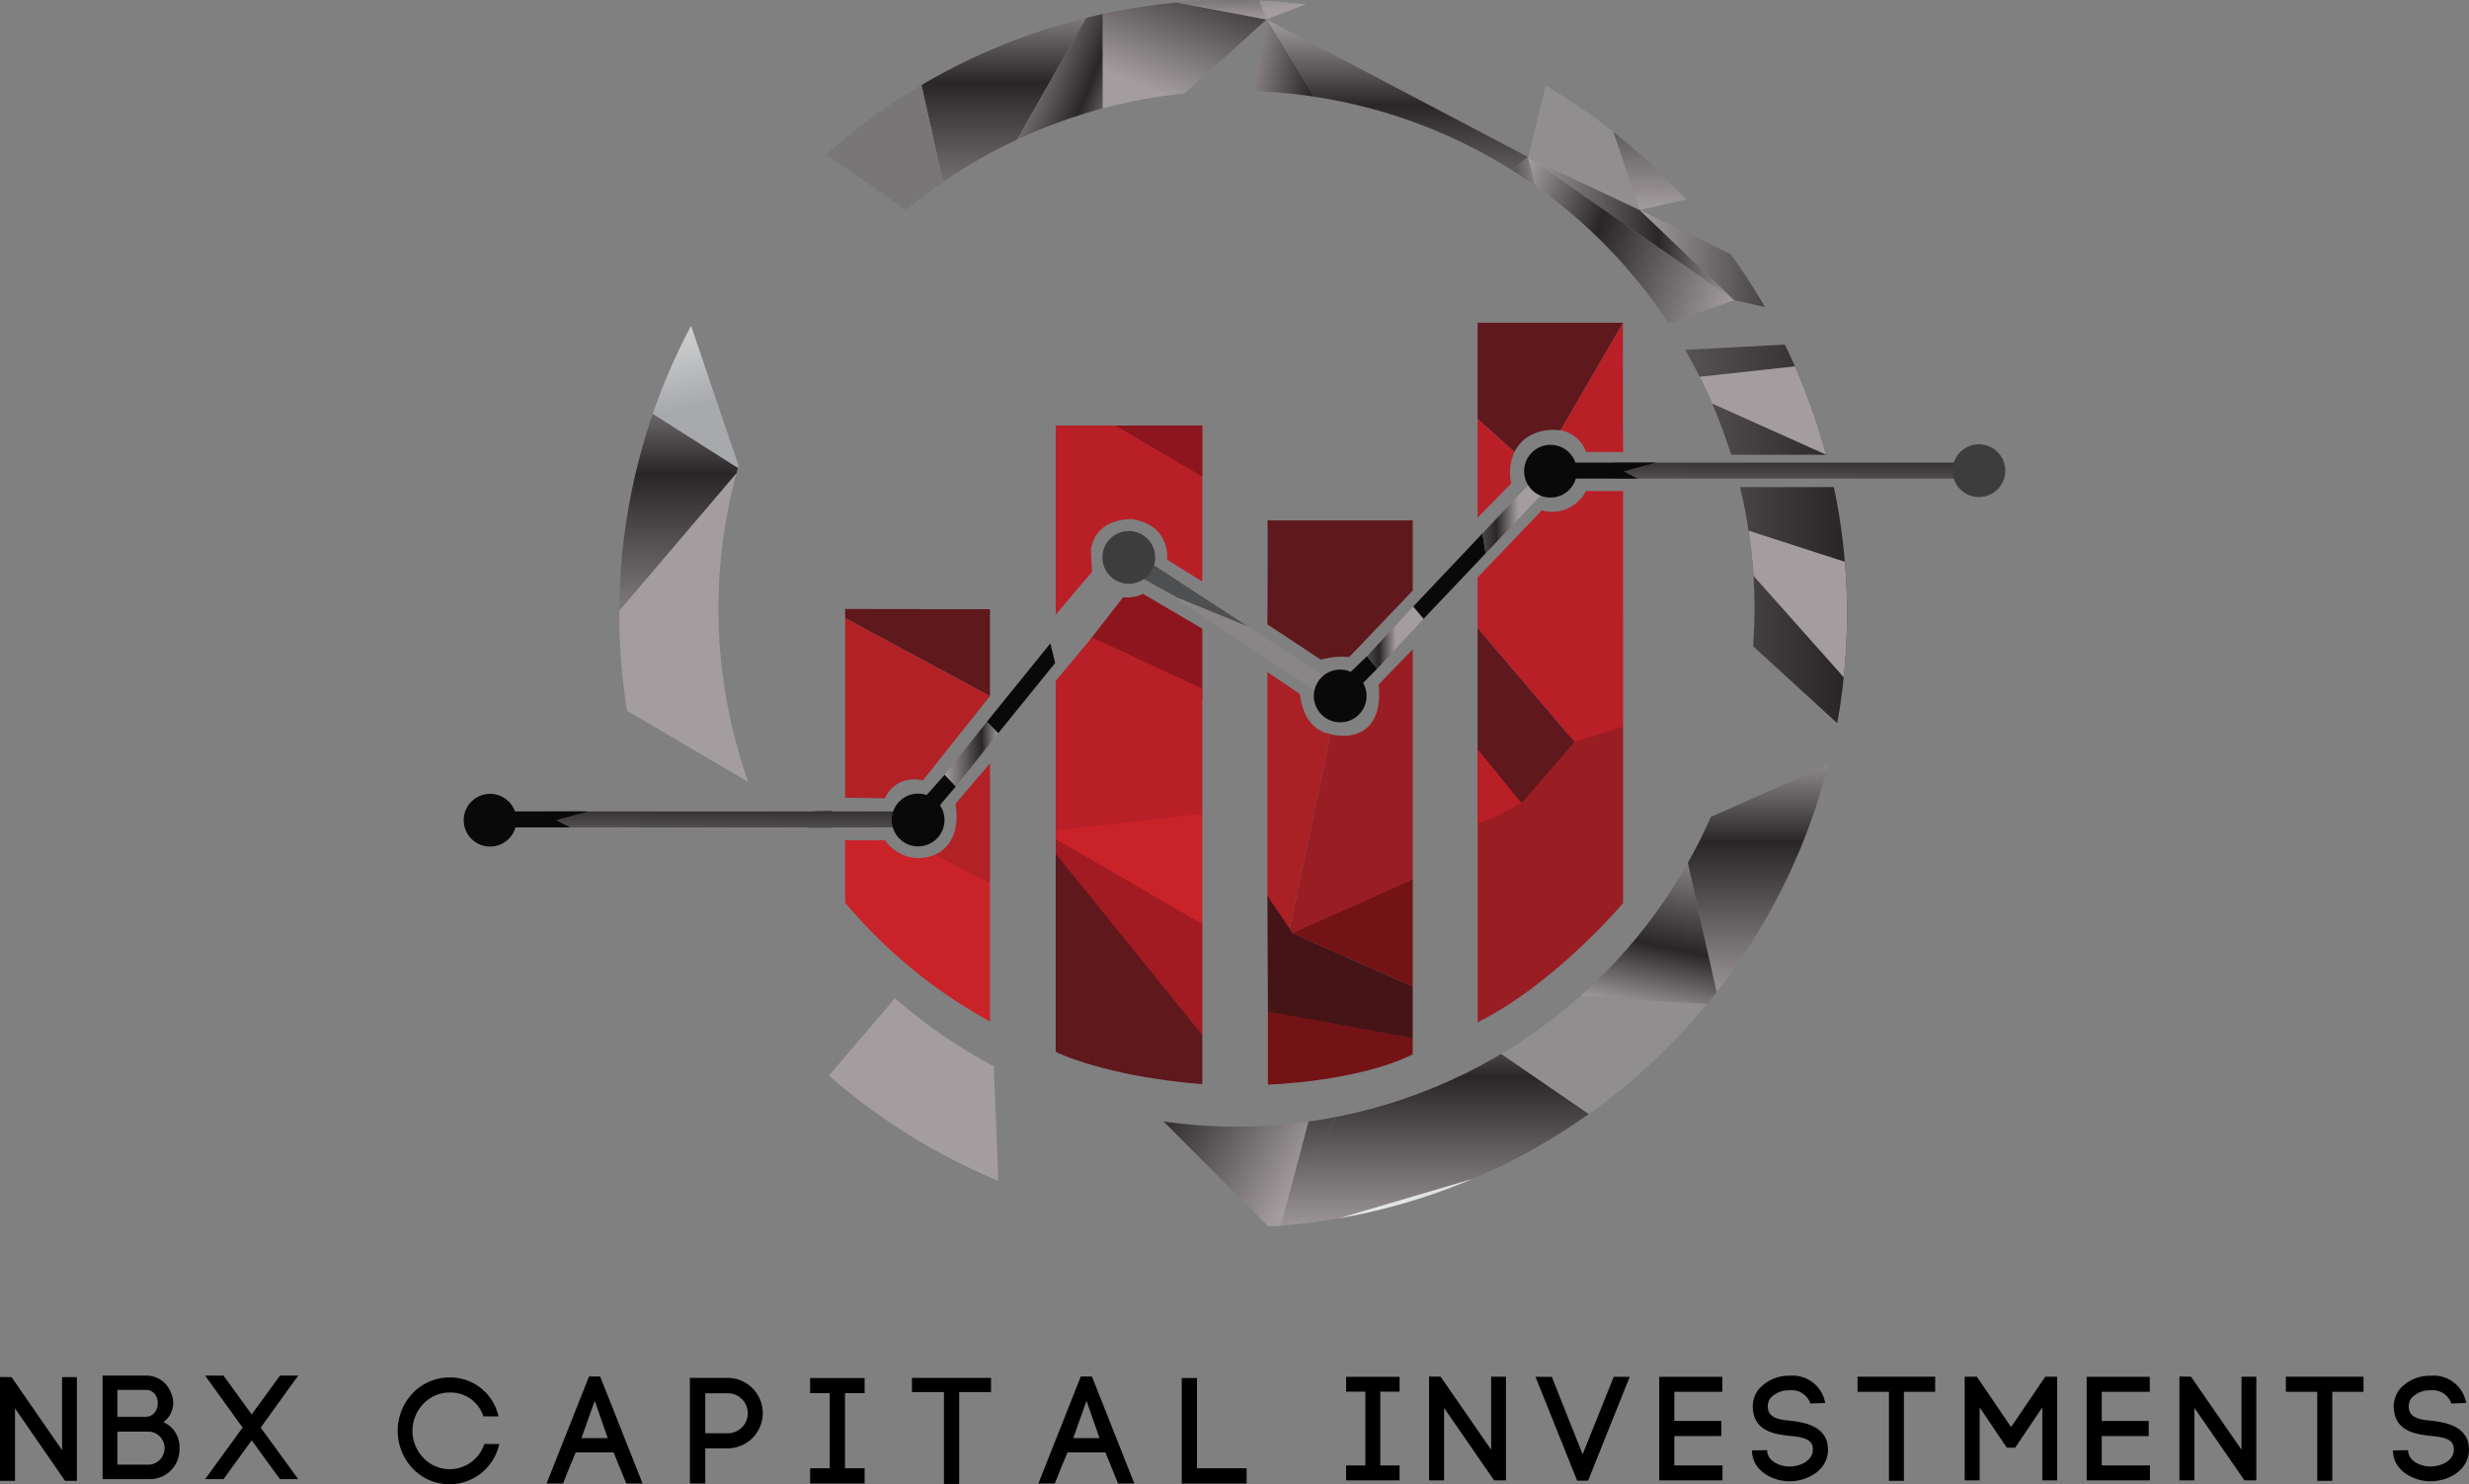 <svg xmlns="http://www.w3.org/2000/svg" xmlns:xlink="http://www.w3.org/1999/xlink" width="251.668" height="151.328" viewBox="0 0 251.668 151.328">
  <rect x="0" y="0" width="251.668" height="151.328" fill="#808080" stroke="none"/>
  <defs>
    <clipPath id="clip-path">
      <path id="Path_124" data-name="Path 124" d="M1274.553,250.408a62.576,62.576,0,1,0,62.576,62.576A62.576,62.576,0,0,0,1274.553,250.408Zm.341,114.869a52.805,52.805,0,1,1,52.8-52.805A52.8,52.8,0,0,1,1274.894,365.277Z" transform="translate(-1211.977 -250.408)" fill="none"/>
    </clipPath>
    <linearGradient id="linear-gradient" x1="0.5" y1="1" x2="0.5" gradientUnits="objectBoundingBox">
      <stop offset="0" stop-color="#fff"/>
      <stop offset="0.286" stop-color="#fafafa"/>
      <stop offset="0.595" stop-color="#edeeee"/>
      <stop offset="0.913" stop-color="#d8d9da"/>
      <stop offset="1" stop-color="#d1d3d4"/>
    </linearGradient>
    <linearGradient id="linear-gradient-2" x1="1.304" y1="0.619" x2="-0.304" y2="0.381" gradientUnits="objectBoundingBox">
      <stop offset="0" stop-color="#fff"/>
      <stop offset="1" stop-color="#e6e7e8"/>
    </linearGradient>
    <linearGradient id="linear-gradient-3" x1="0.603" y1="0.73" x2="-0.305" y2="0.284" xlink:href="#linear-gradient-2"/>
    <linearGradient id="linear-gradient-4" x1="0.034" y1="0.633" x2="0.883" y2="0.495" gradientUnits="objectBoundingBox">
      <stop offset="0" stop-color="#a39d9f"/>
      <stop offset="0.633" stop-color="#2a2627"/>
      <stop offset="1" stop-color="#a39d9f"/>
    </linearGradient>
    <linearGradient id="linear-gradient-5" x1="0.5" y1="1" x2="0.5" gradientUnits="objectBoundingBox">
      <stop offset="0" stop-color="#d1d3d4"/>
      <stop offset="0.44" stop-color="#cdcfd0"/>
      <stop offset="0.855" stop-color="#c1c3c5"/>
      <stop offset="1" stop-color="#bcbec0"/>
    </linearGradient>
    <linearGradient id="linear-gradient-6" x1="0.5" y1="1" x2="0.5" y2="0" xlink:href="#linear-gradient-4"/>
    <linearGradient id="linear-gradient-7" x1="1.07" y1="0.739" x2="0.036" y2="0.476" xlink:href="#linear-gradient-4"/>
    <linearGradient id="linear-gradient-8" x1="0.993" y1="1.02" x2="0.195" y2="-0.283" xlink:href="#linear-gradient-2"/>
    <linearGradient id="linear-gradient-11" x1="0" y1="0.5" x2="1" y2="0.5" xlink:href="#linear-gradient-4"/>
    <linearGradient id="linear-gradient-12" x1="0.972" y1="0.805" x2="-0.136" y2="0.409" xlink:href="#linear-gradient-4"/>
    <linearGradient id="linear-gradient-17" x1="1.057" y1="0.755" x2="0.031" y2="0.476" xlink:href="#linear-gradient-4"/>
    <linearGradient id="linear-gradient-18" x1="0.981" y1="1.063" x2="0.194" y2="-0.317" xlink:href="#linear-gradient-2"/>
    <linearGradient id="linear-gradient-19" x1="-0.036" y1="0.558" x2="0.813" y2="0.466" gradientUnits="objectBoundingBox">
      <stop offset="0" stop-color="#d1d3d4"/>
      <stop offset="0.232" stop-color="#cdcfd0"/>
      <stop offset="0.45" stop-color="#c1c3c5"/>
      <stop offset="0.663" stop-color="#aeb0b2"/>
      <stop offset="0.872" stop-color="#949698"/>
      <stop offset="1" stop-color="#808285"/>
    </linearGradient>
    <linearGradient id="linear-gradient-21" x1="0.5" y1="1" x2="0.5" y2="0" xlink:href="#linear-gradient-2"/>
    <linearGradient id="linear-gradient-22" x1="0.5" y1="1" x2="0.5" gradientUnits="objectBoundingBox">
      <stop offset="0" stop-color="#fff"/>
      <stop offset="1" stop-color="#d1d3d4"/>
    </linearGradient>
    <linearGradient id="linear-gradient-29" x1="0.7" y1="-0.012" x2="0.488" y2="1.03" xlink:href="#linear-gradient-4"/>
    <linearGradient id="linear-gradient-30" x1="-10.675" y1="-20.48" x2="-10.675" y2="-21.871" xlink:href="#linear-gradient-4"/>
    <linearGradient id="linear-gradient-31" x1="-21.807" y1="-24.769" x2="-21.807" y2="-25.393" xlink:href="#linear-gradient-4"/>
    <linearGradient id="linear-gradient-32" x1="-17.748" y1="-39.141" x2="-17.748" y2="-40.104" gradientUnits="objectBoundingBox">
      <stop offset="0" stop-color="#e6e7e8"/>
      <stop offset="0.261" stop-color="#e2e3e4"/>
      <stop offset="0.507" stop-color="#d6d8d9"/>
      <stop offset="0.747" stop-color="#c3c5c7"/>
      <stop offset="0.983" stop-color="#a9abae"/>
      <stop offset="1" stop-color="#a7a9ac"/>
    </linearGradient>
    <linearGradient id="linear-gradient-33" x1="-11.934" y1="-37.749" x2="-11.934" y2="-39.387" xlink:href="#linear-gradient-4"/>
    <linearGradient id="linear-gradient-34" x1="-10.478" y1="-38.917" x2="-10.644" y2="-37.23" gradientUnits="objectBoundingBox">
      <stop offset="0" stop-color="#fff"/>
      <stop offset="0.405" stop-color="#fbfbfb"/>
      <stop offset="0.787" stop-color="#eff0f1"/>
      <stop offset="1" stop-color="#e6e7e8"/>
    </linearGradient>
    <linearGradient id="linear-gradient-38" x1="0.5" y1="1" x2="0.5" gradientUnits="objectBoundingBox">
      <stop offset="0" stop-color="#fff"/>
      <stop offset="0.02" stop-color="#fefefe"/>
      <stop offset="0.589" stop-color="#eceded"/>
      <stop offset="1" stop-color="#e6e7e8"/>
    </linearGradient>
    <linearGradient id="linear-gradient-39" x1="0.329" y1="-0.271" x2="0.5" y2="0.744" xlink:href="#linear-gradient-32"/>
    <linearGradient id="linear-gradient-40" x1="0.5" y1="1" x2="0.5" y2="0" xlink:href="#linear-gradient-19"/>
    <linearGradient id="linear-gradient-48" x1="-0.016" y1="0.076" x2="1.143" y2="0.646" xlink:href="#linear-gradient-4"/>
    <linearGradient id="linear-gradient-52" x1="-0.086" y1="0.22" x2="0.974" y2="0.756" xlink:href="#linear-gradient-4"/>
    <linearGradient id="linear-gradient-53" x1="0.316" y1="0.367" x2="0.944" y2="0.82" xlink:href="#linear-gradient-4"/>
    <linearGradient id="linear-gradient-54" x1="1.069" y1="-1.461" x2="0.32" y2="0.576" xlink:href="#linear-gradient-4"/>
    <linearGradient id="linear-gradient-59" x1="0.5" y1="1" x2="0.5" y2="0" xlink:href="#linear-gradient-34"/>
    <linearGradient id="linear-gradient-60" x1="0.464" y1="0.248" x2="1.134" y2="0.796" xlink:href="#linear-gradient-4"/>
    <linearGradient id="linear-gradient-61" x1="0.504" y1="0.131" x2="0.43" y2="0.964" xlink:href="#linear-gradient-4"/>
    <linearGradient id="linear-gradient-62" x1="0.576" y1="-0.051" x2="0.255" y2="0.973" xlink:href="#linear-gradient-4"/>
    <linearGradient id="linear-gradient-63" x1="0.5" y1="0" x2="0.5" y2="1" xlink:href="#linear-gradient-32"/>
    <linearGradient id="linear-gradient-67" x1="0.282" y1="-0.642" x2="0.644" y2="0.811" xlink:href="#linear-gradient-4"/>
    <linearGradient id="linear-gradient-68" x1="0.5" y1="0" x2="0.5" y2="1" xlink:href="#linear-gradient-4"/>
    <linearGradient id="linear-gradient-72" x1="0.149" y1="-0.152" x2="0.511" y2="0.5" xlink:href="#linear-gradient-4"/>
    <linearGradient id="linear-gradient-74" x1="0.563" y1="0.126" x2="0.437" y2="0.874" xlink:href="#linear-gradient-22"/>
    <linearGradient id="linear-gradient-76" x1="0.5" y1="1" x2="0.5" gradientUnits="objectBoundingBox">
      <stop offset="0" stop-color="#d1d3d4"/>
      <stop offset="0.317" stop-color="#cdcfd0"/>
      <stop offset="0.615" stop-color="#c1c3c5"/>
      <stop offset="0.905" stop-color="#aeb0b3"/>
      <stop offset="1" stop-color="#a7a9ac"/>
    </linearGradient>
    <linearGradient id="linear-gradient-90" x1="-0.99" y1="9.378" x2="-0.301" y2="9.921" xlink:href="#linear-gradient-4"/>
    <linearGradient id="linear-gradient-91" x1="-1.508" y1="9.519" x2="-0.819" y2="10.063" xlink:href="#linear-gradient-4"/>
    <linearGradient id="linear-gradient-92" x1="-5.018" y1="-23.11" x2="-4.195" y2="-22.139" xlink:href="#linear-gradient-4"/>
    <linearGradient id="linear-gradient-93" x1="-0.192" y1="10.013" x2="0.407" y2="11.514" xlink:href="#linear-gradient-4"/>
    <linearGradient id="linear-gradient-94" x1="-0.063" y1="4.028" x2="0.984" y2="-2.53" gradientUnits="objectBoundingBox">
      <stop offset="0" stop-color="#a39d9f"/>
      <stop offset="0.687" stop-color="#2a2627"/>
      <stop offset="0.8" stop-color="#565152"/>
      <stop offset="1" stop-color="#a39d9f"/>
    </linearGradient>
    <linearGradient id="linear-gradient-96" x1="0" y1="0.5" x2="1" y2="0.5" xlink:href="#linear-gradient-94"/>
    <linearGradient id="linear-gradient-98" x1="-0.438" y1="-11.116" x2="0.508" y2="-11.116" xlink:href="#linear-gradient-94"/>
    <linearGradient id="linear-gradient-99" x1="-0.463" y1="-7.494" x2="0.477" y2="-7.494" xlink:href="#linear-gradient-94"/>
  </defs>
  <g id="Group_16" data-name="Group 16" transform="translate(-786.431 -250.408)">
    <g id="Group_11" data-name="Group 11" transform="translate(833.697 250.408)">
      <path id="Path_6" data-name="Path 6" d="M1511.888,542.915h14.941v15.907l-3.589-2.244s.435-3.541-3.636-4.128c-.776,0-3.674.17-4.128,3.106.019.89.113,2.272.113,2.272l-3.7,4.355Z" transform="translate(-1451.542 -499.525)" fill="#b91f27"/>
      <path id="Path_7" data-name="Path 7" d="M1553.058,542.915h8.834v5.208Z" transform="translate(-1486.605 -499.525)" fill="#8d151e"/>
      <path id="Path_8" data-name="Path 8" d="M1546.563,662.125v7.328l-11.5-6.136,3.437-4.4a3.679,3.679,0,0,0,2.017-.341Z" transform="translate(-1471.276 -598.028)" fill="#8d151e"/>
      <path id="Path_9" data-name="Path 9" d="M1511.888,692.942l3.7-4.431,11.239,5.227v12.991l-14.941,1.591Z" transform="translate(-1451.542 -623.524)" fill="#b91f27"/>
      <path id="Path_10" data-name="Path 10" d="M1526.829,809.66v11.618l-14.941-9v-.909Z" transform="translate(-1451.542 -726.702)" fill="#c92229"/>
      <path id="Path_11" data-name="Path 11" d="M1526.829,835.789V847.2l-14.941-18.421v-1.646Z" transform="translate(-1451.542 -741.583)" fill="#a21b22"/>
      <path id="Path_12" data-name="Path 12" d="M1511.888,837.212v20.2s4.858,2.471,14.941,3.3v-5.014Z" transform="translate(-1451.542 -750.167)" fill="#5f181c"/>
      <path id="Path_13" data-name="Path 13" d="M1657.356,608.085h14.809v7.158l-6.477,6.779a7.747,7.747,0,0,0-2.879.265l-5.454-3.6S1657.413,608.142,1657.356,608.085Z" transform="translate(-1575.431 -555.028)" fill="#5f181c"/>
      <path id="Path_14" data-name="Path 14" d="M1663.77,718.741l-4.155,19.8-2.272-3.023V712.4l3.3,2.215C1661.017,717.526,1662.457,718.449,1663.77,718.741Z" transform="translate(-1575.42 -643.87)" fill="#a92125"/>
      <path id="Path_15" data-name="Path 15" d="M1685.2,696.7v23.67l-12.2,5.3-.341-.5,4.155-19.8a7.247,7.247,0,0,0,1.621.137c4.119-.313,3.277-5.208,3.277-5.208Z" transform="translate(-1588.466 -630.497)" fill="#991e23"/>
      <line id="Line_7" data-name="Line 7" x1="0.003" y2="0.013" transform="translate(88.351 74.855)" fill="none" stroke="#5f181c" stroke-miterlimit="10" stroke-width="1"/>
      <line id="Line_8" data-name="Line 8" x1="0.004" y2="0.024" transform="translate(84.192 94.673)" fill="none" stroke="#5f181c" stroke-miterlimit="10" stroke-width="1"/>
      <path id="Path_16" data-name="Path 16" d="M1657.356,866.34l.052,11.888,14.757,2.628v-5.312l-12.2-5.4Z" transform="translate(-1575.432 -774.975)" fill="#451417"/>
      <path id="Path_17" data-name="Path 17" d="M1686.73,854.979v10.893l-12.272-5.425Z" transform="translate(-1589.997 -765.298)" fill="#731315"/>
      <path id="Path_18" data-name="Path 18" d="M1657.7,945.626v7.46s9.1-.284,14.758-3.087v-1.666Z" transform="translate(-1575.726 -842.499)" fill="#731315"/>
      <path id="Path_19" data-name="Path 19" d="M1801.8,472.255h14.828l-6.363,10.964s-3.323-.568-4.715,2.216l-3.75-3.38Z" transform="translate(-1698.451 -439.347)" fill="#5f181c"/>
      <path id="Path_20" data-name="Path 20" d="M1865.23,472.255l-6.363,10.964a3.425,3.425,0,0,1,2.594,2.206h3.769S1865.173,472.255,1865.23,472.255Z" transform="translate(-1747.051 -439.347)" fill="#b91f27"/>
      <path id="Path_21" data-name="Path 21" d="M1805.552,541.7a5.066,5.066,0,0,0-.327,3.2l-3.423,3.48V538.319Z" transform="translate(-1698.451 -495.611)" fill="#b91f27"/>
      <path id="Path_22" data-name="Path 22" d="M1816.63,749.723v18.009s-6.874,8.181-14.828,12.157V751.967Z" transform="translate(-1698.451 -675.656)" fill="#991e23"/>
      <path id="Path_23" data-name="Path 23" d="M1816.63,587.915h-3.778a3.9,3.9,0,0,1-4.516,1.974l-6.533,6.832v5.17l9.885,11.618,4.943-1.591Z" transform="translate(-1698.451 -537.85)" fill="#b91f27"/>
      <path id="Path_24" data-name="Path 24" d="M1811.688,693.745l-5.425,6.221-4.46-5.312V682.128Z" transform="translate(-1698.452 -618.088)" fill="#5f181c"/>
      <g id="Group_9" data-name="Group 9" transform="translate(15.858)">
        <g id="Group_8" data-name="Group 8" clip-path="url(#clip-path)">
          <g id="Group_7" data-name="Group 7" transform="translate(-11.003 -36.95)">
            <path id="Path_25" data-name="Path 25" d="M1178.012,197.629l4.234,9.812,11.968-9.812Z" transform="translate(-1172.048 -168.508)" fill="url(#linear-gradient)"/>
            <path id="Path_26" data-name="Path 26" d="M1182.246,207.44l-4.234-2.249v-7.563Z" transform="translate(-1172.048 -168.508)" fill="url(#linear-gradient-2)"/>
            <path id="Path_27" data-name="Path 27" d="M1182.246,250.861l-4.234,4v-6.249Z" transform="translate(-1172.048 -211.929)" fill="url(#linear-gradient-3)"/>
            <path id="Path_28" data-name="Path 28" d="M1206.552,207.44l17,10.427-5.031-20.238Z" transform="translate(-1196.355 -168.508)" fill="url(#linear-gradient-4)"/>
            <path id="Path_29" data-name="Path 29" d="M1182.246,263.773l-4.234,4,21.233,6.427Z" transform="translate(-1172.048 -224.841)" fill="url(#linear-gradient-5)"/>
            <path id="Path_30" data-name="Path 30" d="M1656.733,263.773l14.684,23.839,11.968-9.812Z" transform="translate(-1579.757 -224.841)" fill="url(#linear-gradient-6)"/>
            <path id="Path_31" data-name="Path 31" d="M1642.062,287.612l-19.8,3.025,5.113-26.864Z" transform="translate(-1550.402 -224.841)" fill="url(#linear-gradient-7)"/>
            <path id="Path_32" data-name="Path 32" d="M1642.062,424.48l1.436,9.452-21.233-6.427Z" transform="translate(-1550.402 -361.709)" fill="url(#linear-gradient-8)"/>
            <path id="Path_33" data-name="Path 33" d="M1755.725,368.148l17,10.427-5.031-20.238Z" transform="translate(-1664.064 -305.377)" fill="url(#linear-gradient-4)"/>
            <path id="Path_34" data-name="Path 34" d="M1755.725,424.48l1.436,9.452,15.563.975Z" transform="translate(-1664.064 -361.709)" fill="url(#linear-gradient-5)"/>
            <path id="Path_35" data-name="Path 35" d="M1836.408,358.336l21.018,14.593-9.63-9.19Z" transform="translate(-1732.779 -305.377)" fill="url(#linear-gradient-11)"/>
            <path id="Path_36" data-name="Path 36" d="M1857.426,372.929l-15.987,5.645-5.031-20.238Z" transform="translate(-1732.779 -305.377)" fill="url(#linear-gradient-12)"/>
            <path id="Path_37" data-name="Path 37" d="M1886.309,456.714l10.421,4.252-26.408,1.394Z" transform="translate(-1761.662 -389.162)" fill="url(#linear-gradient-11)"/>
            <path id="Path_38" data-name="Path 38" d="M1922.809,403.952l17.364,3.891-26.993-13.081Z" transform="translate(-1798.163 -336.4)" fill="url(#linear-gradient-11)"/>
            <path id="Path_39" data-name="Path 39" d="M1978.1,456.714l10.421,4.252,6.943-.361Z" transform="translate(-1853.451 -389.162)" fill="url(#linear-gradient-6)"/>
            <path id="Path_40" data-name="Path 40" d="M1629.356,701.714l16.275,24.005V705.477Z" transform="translate(-1556.44 -597.819)" fill="url(#linear-gradient)"/>
            <path id="Path_41" data-name="Path 41" d="M1616.276,725.719l-21.388,3.109L1600,701.714Z" transform="translate(-1527.085 -597.819)" fill="url(#linear-gradient-17)"/>
            <path id="Path_42" data-name="Path 42" d="M1616.276,863.543l1.436,9.452-22.824-6.342Z" transform="translate(-1527.085 -735.643)" fill="url(#linear-gradient-18)"/>
            <path id="Path_43" data-name="Path 43" d="M1739.074,747.324l17,10.427-17-30.669Z" transform="translate(-1649.883 -619.423)" fill="url(#linear-gradient-19)"/>
            <path id="Path_44" data-name="Path 44" d="M1739.074,863.543l1.436,9.452,15.563.975Z" transform="translate(-1649.883 -735.643)" fill="url(#linear-gradient-6)"/>
            <path id="Path_45" data-name="Path 45" d="M1292.267,217.867l14.273-5.213-19.3-15.025" transform="translate(-1265.07 -168.508)" fill="url(#linear-gradient-21)"/>
            <path id="Path_46" data-name="Path 46" d="M1417.373,298.919" transform="translate(-1375.903 -254.773)" fill="#fff"/>
            <path id="Path_47" data-name="Path 47" d="M1309.38,197.629l-2.84,15.025-19.3-15.025Z" transform="translate(-1265.07 -168.508)" fill="url(#linear-gradient-22)"/>
            <path id="Path_48" data-name="Path 48" d="M1420.213,197.629l15.978,6.675-18.818,8.35Z" transform="translate(-1375.902 -168.508)" fill="url(#linear-gradient-6)"/>
            <path id="Path_49" data-name="Path 49" d="M1417.373,250.978l3.977,17.783,14.842-26.132Z" transform="translate(-1375.902 -206.833)" fill="url(#linear-gradient-6)"/>
            <path id="Path_50" data-name="Path 50" d="M1335.423,298.919,1339.4,316.7l-18.25-12.569Z" transform="translate(-1293.953 -254.773)" fill="#787677"/>
            <g id="Group_4" data-name="Group 4" transform="translate(89.191 84.792)">
              <path id="Path_51" data-name="Path 51" d="M1756.073,757.751l12.976-16.713-29.975-13.956Z" transform="translate(-1739.074 -704.216)" fill="url(#linear-gradient-6)"/>
              <path id="Path_52" data-name="Path 52" d="M1941.147,821.163" transform="translate(-1911.172 -784.341)" fill="#fff"/>
              <path id="Path_53" data-name="Path 53" d="M1761.229,572.933l7.819,36.822L1739.074,595.8Z" transform="translate(-1739.074 -572.933)" fill="url(#linear-gradient-6)"/>
              <path id="Path_54" data-name="Path 54" d="M1888.434,572.933l26.638,28.472-18.818,8.35Z" transform="translate(-1866.279 -572.933)" fill="url(#linear-gradient-6)"/>
              <path id="Path_55" data-name="Path 55" d="M1941.148,773.223l3.977,17.783,14.842-26.132Z" transform="translate(-1911.173 -736.401)" fill="url(#linear-gradient-6)"/>
              <path id="Path_56" data-name="Path 56" d="M1866.647,821.163l3.977,17.783-16.953-1.069Z" transform="translate(-1836.672 -784.341)" fill="url(#linear-gradient-29)"/>
            </g>
            <g id="Group_5" data-name="Group 5" transform="translate(23.291 61.928)">
              <path id="Path_57" data-name="Path 57" d="M1294.82,441.661l25.825-3.172-3.669-19.695Z" transform="translate(-1294.82 -418.795)" fill="url(#linear-gradient-30)"/>
              <path id="Path_58" data-name="Path 58" d="M1468.916,551.564" transform="translate(-1443.091 -531.869)" fill="#fff"/>
              <path id="Path_59" data-name="Path 59" d="M1457.754,430.824l-9.9,7.665-3.669-19.695Z" transform="translate(-1422.027 -418.795)" fill="url(#linear-gradient-31)"/>
              <path id="Path_60" data-name="Path 60" d="M1478.819,499.889l6.166,12.77-16.069-5.1Z" transform="translate(-1443.092 -487.86)" fill="url(#linear-gradient-32)"/>
              <path id="Path_61" data-name="Path 61" d="M1427.449,551.564l-7.223,13.058,23.291-7.954Z" transform="translate(-1401.624 -531.869)" fill="url(#linear-gradient-33)"/>
              <path id="Path_62" data-name="Path 62" d="M1320.645,551.564l-7.223,13.058-18.6-9.887Z" transform="translate(-1294.82 -531.869)" fill="url(#linear-gradient-34)"/>
            </g>
            <path id="Path_63" data-name="Path 63" d="M1256.368,334.064l-11.283,13.72,29.533-1.151Z" transform="translate(-1229.171 -284.705)" fill="url(#linear-gradient-6)"/>
            <path id="Path_64" data-name="Path 64" d="M1199.245,297.167l-11.283,13.72-9.949-20.146Z" transform="translate(-1172.048 -247.808)" fill="url(#linear-gradient-6)"/>
            <path id="Path_65" data-name="Path 65" d="M1245.085,419.948l7.378,21.715,22.156-22.866Z" transform="translate(-1229.171 -356.87)" fill="url(#linear-gradient-6)"/>
            <path id="Path_66" data-name="Path 66" d="M1178.012,290.74V321.6l9.949-10.714Z" transform="translate(-1172.048 -247.808)" fill="url(#linear-gradient-38)"/>
            <path id="Path_67" data-name="Path 67" d="M1195.339,448.269l-17.327-11,9.949-10.715Z" transform="translate(-1172.048 -363.475)" fill="url(#linear-gradient-39)"/>
            <path id="Path_68" data-name="Path 68" d="M1874.728,155.88l-11.283,13.72,29.533-1.151Z" transform="translate(-1755.805 -132.953)" fill="url(#linear-gradient-40)"/>
            <path id="Path_69" data-name="Path 69" d="M1698.68,155.88,1687.4,169.6l-30.663,2.285Z" transform="translate(-1579.757 -132.953)" fill="url(#linear-gradient-11)"/>
            <path id="Path_70" data-name="Path 70" d="M1863.445,241.765l7.378,21.715,22.156-22.866Z" transform="translate(-1755.805 -205.117)" fill="url(#linear-gradient-6)"/>
            <path id="Path_71" data-name="Path 71" d="M1656.733,250.655l26.652,14.078,4.011-16.363Z" transform="translate(-1579.757 -211.723)" fill="url(#linear-gradient-6)"/>
            <path id="Path_72" data-name="Path 72" d="M1847.8,270.086l-11.388-5.352,4.011-16.363Z" transform="translate(-1732.779 -211.723)" fill="#908e8f"/>
            <path id="Path_73" data-name="Path 73" d="M1700.622,488.2l-11.283,13.72,29.533-1.151Z" transform="translate(-1607.526 -415.977)" fill="url(#linear-gradient-6)"/>
            <path id="Path_74" data-name="Path 74" d="M1643.5,451.3l-11.283,13.72-9.949-20.146Z" transform="translate(-1550.402 -379.079)" fill="url(#linear-gradient-6)"/>
            <path id="Path_75" data-name="Path 75" d="M1689.339,574.084l7.378,21.715,22.156-22.866Z" transform="translate(-1607.526 -488.141)" fill="url(#linear-gradient-6)"/>
            <path id="Path_76" data-name="Path 76" d="M1583.921,444.875l-6.678,20.931,16.628-.785Z" transform="translate(-1512.057 -379.079)" fill="url(#linear-gradient-38)"/>
            <path id="Path_77" data-name="Path 77" d="M1601.248,602.4l-24.005-20.931,16.628-.785Z" transform="translate(-1512.057 -494.747)" fill="url(#linear-gradient-48)"/>
            <path id="Path_78" data-name="Path 78" d="M1594.888,884.5l14.916,14.667,7.907-8.325Z" transform="translate(-1527.085 -753.495)" fill="url(#linear-gradient-6)"/>
            <path id="Path_79" data-name="Path 79" d="M1464.845,878.238l14.916,14.667L1442.2,877.147Z" transform="translate(-1397.043 -747.229)" fill="url(#linear-gradient)"/>
            <path id="Path_80" data-name="Path 80" d="M1669.271,935.587l-4.559,17.315,12.466-25.639Z" transform="translate(-1586.552 -789.91)" fill="url(#linear-gradient-6)"/>
            <path id="Path_81" data-name="Path 81" d="M1475.2,910.22,1442.2,877.147l37.566,15.759Z" transform="translate(-1397.043 -747.229)" fill="url(#linear-gradient-52)"/>
            <path id="Path_82" data-name="Path 82" d="M1444.181,268.761l14.842-7.946V242.628Z" transform="translate(-1398.734 -206.833)" fill="url(#linear-gradient-53)"/>
            <path id="Path_83" data-name="Path 83" d="M1544.234,260.815l16.688-15.05-16.688-3.137Z" transform="translate(-1483.945 -206.833)" fill="url(#linear-gradient-54)"/>
            <path id="Path_84" data-name="Path 84" d="M1444.181,373.174l26.417,4.119-11.575-12.065Z" transform="translate(-1398.734 -311.246)" fill="url(#linear-gradient-22)"/>
            <path id="Path_85" data-name="Path 85" d="M1544.234,278.822l11.575,12.065,5.113-27.115Z" transform="translate(-1483.945 -224.841)" fill="url(#linear-gradient-6)"/>
            <path id="Path_86" data-name="Path 86" d="M1420.226,593.932,1434.56,618.2l8.958-32.218Z" transform="translate(-1378.333 -499.251)" fill="url(#linear-gradient-6)"/>
            <path id="Path_87" data-name="Path 87" d="M1516.856,618.2l16.688-15.05-7.73-17.168Z" transform="translate(-1460.629 -499.251)" fill="url(#linear-gradient-6)"/>
            <path id="Path_88" data-name="Path 88" d="M1420.226,639.6l3.259,35.238,11.075-10.974Z" transform="translate(-1378.333 -544.915)" fill="url(#linear-gradient-59)"/>
            <path id="Path_89" data-name="Path 89" d="M1516.856,716.764l11.575,12.065,5.113-27.115Z" transform="translate(-1460.629 -597.819)" fill="url(#linear-gradient-60)"/>
            <path id="Path_90" data-name="Path 90" d="M1444.181,418.8l13.572,12.029,12.845-7.91Z" transform="translate(-1398.734 -356.87)" fill="url(#linear-gradient-61)"/>
            <path id="Path_91" data-name="Path 91" d="M1535.674,454.474l12.845-7.91-6.678,20.68" transform="translate(-1476.655 -380.517)" fill="url(#linear-gradient-62)"/>
            <path id="Path_92" data-name="Path 92" d="M1442.2,814.143l22.65,1.092-11.575-12.065Z" transform="translate(-1397.043 -684.225)" fill="url(#linear-gradient-63)"/>
            <path id="Path_93" data-name="Path 93" d="M1436.522,98.917l26.228-6.193,3.851-11Z" transform="translate(-1392.211 -69.797)" fill="url(#linear-gradient-59)"/>
            <path id="Path_94" data-name="Path 94" d="M1613.338,92.724h48.383l-44.532-11Z" transform="translate(-1542.799 -69.797)" fill="url(#linear-gradient-22)"/>
            <path id="Path_95" data-name="Path 95" d="M1436.522,162.073l15.978,6.675,10.251-12.868Z" transform="translate(-1392.211 -132.953)" fill="url(#linear-gradient-59)"/>
            <path id="Path_96" data-name="Path 96" d="M1613.338,155.88l6.437,16,41.946-16Z" transform="translate(-1542.799 -132.953)" fill="url(#linear-gradient-67)"/>
            <path id="Path_97" data-name="Path 97" d="M1544.234,168.748l16.688,3.137-6.437-16Z" transform="translate(-1483.945 -132.953)" fill="url(#linear-gradient-68)"/>
            <path id="Path_98" data-name="Path 98" d="M1913.18,263.48l44.157-10.013-22-12.853Z" transform="translate(-1798.163 -205.117)" fill="url(#linear-gradient-6)"/>
            <path id="Path_99" data-name="Path 99" d="M2084.543,253.467h48.384l-70.385-12.853Z" transform="translate(-1925.368 -205.117)" fill="url(#linear-gradient-22)"/>
            <path id="Path_100" data-name="Path 100" d="M1913.18,337.272l26.993,13.081,17.165-23.094Z" transform="translate(-1798.163 -278.909)" fill="url(#linear-gradient-6)"/>
            <path id="Path_101" data-name="Path 101" d="M2210.865,327.258l1.079,35.658,47.3-35.658Z" transform="translate(-2051.69 -278.909)" fill="url(#linear-gradient-72)"/>
            <path id="Path_102" data-name="Path 102" d="M2095.151,350.353l18.243,12.564-1.079-35.658Z" transform="translate(-1953.141 -278.909)" fill="url(#linear-gradient-63)"/>
            <path id="Path_103" data-name="Path 103" d="M1601.248,606.909l-24.005-20.931,7.73,17.168Z" transform="translate(-1512.057 -499.251)" fill="url(#linear-gradient-74)"/>
            <g id="Group_6" data-name="Group 6" transform="translate(118.923 0)">
              <path id="Path_104" data-name="Path 104" d="M1975.493,1.316,1974.376,24l-34.866.241Z" transform="translate(-1939.51 -1.316)" fill="url(#linear-gradient-6)"/>
              <path id="Path_105" data-name="Path 105" d="M2228.329,49.665,2174.56,24l1.117-22.686Z" transform="translate(-2139.693 -1.316)" fill="url(#linear-gradient-76)"/>
              <path id="Path_106" data-name="Path 106" d="M1939.51,154.494l18.25,12.569,16.616-12.811Z" transform="translate(-1939.51 -131.566)" fill="url(#linear-gradient-59)"/>
              <path id="Path_107" data-name="Path 107" d="M2062.541,167.063l70.385,12.853-53.769-25.663Z" transform="translate(-2044.291 -131.566)" fill="url(#linear-gradient-6)"/>
            </g>
            <path id="Path_108" data-name="Path 108" d="M1547.6,1030.787l2.907,23.389,14.465-13.107Z" transform="translate(-1486.811 -878.078)" fill="url(#linear-gradient-68)"/>
            <path id="Path_109" data-name="Path 109" d="M1664.712,952.9l34.849-10.283-22.383-15.357Z" transform="translate(-1586.552 -789.91)" fill="url(#linear-gradient-6)"/>
            <path id="Path_110" data-name="Path 110" d="M1781.268,929.306l-10.134,13.313-22.382-15.357Z" transform="translate(-1658.125 -789.91)" fill="#908e8f"/>
            <path id="Path_111" data-name="Path 111" d="M1699.561,1030.787l4.427,27.247-39.276-16.964Z" transform="translate(-1586.552 -878.078)" fill="url(#linear-gradient)"/>
            <path id="Path_112" data-name="Path 112" d="M1909.774,941.042l-5.706,40.559-4.427-27.247Z" transform="translate(-1786.631 -801.646)" fill="url(#linear-gradient-40)"/>
            <path id="Path_113" data-name="Path 113" d="M1178.842,1011.75l-32.744,7.189,9.994,16.7Z" transform="translate(-1144.867 -861.865)" fill="url(#linear-gradient-59)"/>
            <path id="Path_114" data-name="Path 114" d="M1265.943,1037.964l-52.47-2.323,22.75-23.89Z" transform="translate(-1202.248 -861.865)" fill="url(#linear-gradient-6)"/>
            <path id="Path_115" data-name="Path 115" d="M1967.956,791.006l25.314,12.492L1982.8,764.873Z" transform="translate(-1844.814 -651.609)" fill="url(#linear-gradient-21)"/>
            <path id="Path_116" data-name="Path 116" d="M1929.486,981.6l31.021-28.067-25.314-12.492Z" transform="translate(-1812.05 -801.646)" fill="url(#linear-gradient)"/>
            <path id="Path_117" data-name="Path 117" d="M1178.012,498.785l17.327,11L1178.1,530.08Z" transform="translate(-1172.048 -424.991)" fill="url(#linear-gradient-6)"/>
            <path id="Path_118" data-name="Path 118" d="M1814.31,482.911l-33.344,1.759L1765.4,483.7l44.888,41.041,22.27-29.256Zm-19.786,15.177v-3.295H1808.1v3.295Z" transform="translate(-1672.307 -411.473)" fill="url(#linear-gradient-11)"/>
            <path id="Path_119" data-name="Path 119" d="M1215.964,651.144l-33.008-33.073-3.246-35.238-18.615-9.887L1137.8,600.367l1.23,44.859,32.745-7.189,29.72,26.213-2.907-23.389Zm-65.135-40.828v-3.295h14.43v3.295Z" transform="translate(-1137.804 -488.152)" fill="url(#linear-gradient-11)"/>
            <path id="Path_120" data-name="Path 120" d="M1174.676,595.842l18.8,11.04-1.25-31.605Z" transform="translate(-1169.206 -490.137)" fill="url(#linear-gradient-90)"/>
            <path id="Path_121" data-name="Path 121" d="M1346.25,883.076l18.8,11.04-1.25-31.605Z" transform="translate(-1315.329 -734.763)" fill="url(#linear-gradient-91)"/>
            <path id="Path_122" data-name="Path 122" d="M1953.969,604.169l16.505,18.551a47.754,47.754,0,0,1-.674-6.5,47.051,47.051,0,0,1,.168-6.887C1964.62,607.621,1959.318,605.885,1953.969,604.169Z" transform="translate(-1832.901 -514.743)" fill="url(#linear-gradient-92)"/>
            <path id="Path_123" data-name="Path 123" d="M1928.364,501.719l22.65,10.175a47.782,47.782,0,0,1-3.273-5.653,47.066,47.066,0,0,1-2.663-6.353C1939.5,500.512,1933.947,501.1,1928.364,501.719Z" transform="translate(-1811.094 -425.932)" fill="url(#linear-gradient-93)"/>
          </g>
        </g>
      </g>
      <path id="Path_125" data-name="Path 125" d="M1806.263,770.908s-3.409,1.96-4.46,2v-7.485Z" transform="translate(-1698.451 -689.03)" fill="#b91f27"/>
      <path id="Path_126" data-name="Path 126" d="M1381.947,669v8.862l-14.761-7.953v-.928Z" transform="translate(-1328.305 -606.889)" fill="#5f181c"/>
      <path id="Path_127" data-name="Path 127" d="M1367.186,693.546V675.234l14.761,7.954L1375.1,691.8a3.232,3.232,0,0,0-3.863,1.809Z" transform="translate(-1328.305 -612.216)" fill="#b22126"/>
      <path id="Path_128" data-name="Path 128" d="M1434.678,775.064v12.271s-5.331-2.651-5.577-2.973c0,0,2.765-.942,2.059-5.175Z" transform="translate(-1381.035 -697.238)" fill="#b22126"/>
      <path id="Path_129" data-name="Path 129" d="M1367.186,827.947v6.363a51.908,51.908,0,0,0,14.761,12.115V832.373l-5.577-2.973a4.165,4.165,0,0,1-5.113-1.439Z" transform="translate(-1328.305 -742.277)" fill="#c92229"/>
      <path id="Path_130" data-name="Path 130" d="M1342.031,807.965l-.568,1.647h2.5v-1.676Z" transform="translate(-1306.397 -725.234)" fill="#090909"/>
      <rect id="Rectangle_21" data-name="Rectangle 21" width="35.715" height="1.629" transform="translate(8.337 82.731)" fill="url(#linear-gradient-94)"/>
      <path id="Path_131" data-name="Path 131" d="M1141.5,808.132c-.36.087-3.281.889-3.281.889l1.417.739-6.7,0,.019-1.633Z" transform="translate(-1128.798 -725.401)" fill="#090909"/>
      <rect id="Rectangle_22" data-name="Rectangle 22" width="35.715" height="1.629" transform="translate(117.147 47.168)" fill="url(#linear-gradient-94)"/>
      <path id="Path_132" data-name="Path 132" d="M1875.027,568.387c-.36.087-3.281.889-3.281.889l1.419.739-6.7,0,.019-1.633Z" transform="translate(-1753.52 -521.219)" fill="#090909"/>
      <path id="Path_133" data-name="Path 133" d="M1404.109,786a2.689,2.689,0,1,1-2.225-1.179,2.64,2.64,0,0,1,.871.145l1.841-2.075,1.128,1.2Z" transform="translate(-1355.565 -703.906)" fill="#090909"/>
      <path id="Path_134" data-name="Path 134" d="M1435.58,751.766l4.323-5.426,1.155,1.155-4.346,5.463Z" transform="translate(-1386.553 -672.775)" fill="url(#linear-gradient-96)"/>
      <path id="Path_135" data-name="Path 135" d="M1601.023,656.056l-15.708-10.311-.852,1.392,15.822,10.453Z" transform="translate(-1513.351 -587.102)" fill="#8a8687"/>
      <path id="Path_136" data-name="Path 136" d="M1581.856,643.3l-10.059-6.558-.739,1.619,3.579,1.988Z" transform="translate(-1501.935 -579.437)" fill="#4e4f51"/>
      <circle id="Ellipse_2" data-name="Ellipse 2" cx="2.689" cy="2.689" r="2.689" transform="translate(86.654 68.268)" fill="#090909"/>
      <path id="Path_137" data-name="Path 137" d="M1464.673,700.583l6.455-7.979.492,2-5.8,7.149Z" transform="translate(-1411.33 -627.009)" fill="#090909"/>
      <path id="Path_138" data-name="Path 138" d="M1508.124,647.821l6.334-7.813.852,1.552-6.707,8.276Z" transform="translate(-1448.336 -582.216)" fill="url(#linear-gradient-96)"/>
      <g id="Group_10" data-name="Group 10" transform="translate(90.021 47.092)">
        <path id="Path_139" data-name="Path 139" d="M1711.934,703.375l2.057-1.987,1.03,1.281-2.013,2.043Z" transform="translate(-1711.934 -681.582)" fill="#090909"/>
        <path id="Path_140" data-name="Path 140" d="M1725.739,672.308l4.729-5.075,1.063,1.241-4.755,5.111Z" transform="translate(-1723.692 -652.494)" fill="url(#linear-gradient-98)"/>
        <path id="Path_141" data-name="Path 141" d="M1757.567,624.472l7.052-7.457.336,2.03-6.338,6.68Z" transform="translate(-1750.798 -609.726)" fill="#090909"/>
        <path id="Path_142" data-name="Path 142" d="M1805.045,575.171l6.918-7.3.729,1.613-7.326,7.733Z" transform="translate(-1791.233 -567.871)" fill="url(#linear-gradient-99)"/>
      </g>
      <circle id="Ellipse_3" data-name="Ellipse 3" cx="2.689" cy="2.689" r="2.689" transform="translate(65.104 54.141)" fill="#3d3d3d"/>
      <circle id="Ellipse_4" data-name="Ellipse 4" cx="2.689" cy="2.689" r="2.689" transform="translate(151.758 45.298)" fill="#3d3d3d"/>
      <circle id="Ellipse_5" data-name="Ellipse 5" cx="2.689" cy="2.689" r="2.689" transform="translate(0 80.936)" fill="#090909"/>
      <circle id="Ellipse_6" data-name="Ellipse 6" cx="2.689" cy="2.689" r="2.689" transform="translate(108.09 45.354)" fill="#090909"/>
    </g>
    <g id="Group_15" data-name="Group 15" transform="translate(786.431 390.66)">
      <g id="Group_12" data-name="Group 12" transform="translate(137.207 0.004)">
        <path id="Path_143" data-name="Path 143" d="M1716.849,1198.252h-1.963v7.521h1.963v1.525H1711.4v-1.525h1.963v-7.521H1711.4v-1.51h5.452Z" transform="translate(-1711.397 -1196.621)"/>
        <path id="Path_144" data-name="Path 144" d="M1768.433,1207.125v-10.587l1.178.015,5.149,7.445v-7.445h1.51v10.571h-1.208l-5.1-7.385v7.385Z" transform="translate(-1759.973 -1196.447)"/>
        <path id="Path_145" data-name="Path 145" d="M1849.528,1196.742h1.631l-4.244,10.586H1845.8l-4.243-10.586h1.661l3.141,7.9Z" transform="translate(-1822.247 -1196.621)"/>
        <path id="Path_146" data-name="Path 146" d="M1928.126,1205.773h4.908v1.525h-6.448v-10.556h6.433v1.525h-4.893v2.975h4.787v1.54h-4.787Z" transform="translate(-1894.666 -1196.621)"/>
        <path id="Path_147" data-name="Path 147" d="M1996.291,1198.767a2.027,2.027,0,0,0-2.16-1.344,2.519,2.519,0,0,0-1.918.8,1.384,1.384,0,0,0-.257.982c.075,1.087,1.269,1.223,2.4,1.329,1.449.181,3.247.559,3.654,2.25a3.749,3.749,0,0,1,.076.695c0,2.039-2.024,3.217-3.927,3.217-1.631,0-3.609-.967-3.805-2.854l-.015-.287,1.54-.03.015.226v-.06c.105.982,1.3,1.5,2.28,1.5,1.133,0,2.371-.634,2.371-1.721a1.691,1.691,0,0,0-.045-.363c-.181-.8-1.268-.936-2.325-1.042-1.646-.166-3.579-.529-3.745-2.734v.015a2.862,2.862,0,0,1,.574-2.009,4.077,4.077,0,0,1,3.2-1.4,3.357,3.357,0,0,1,3.594,2.779Z" transform="translate(-1948.963 -1195.928)"/>
        <path id="Path_148" data-name="Path 148" d="M2066.054,1207.257v-9.076h-3.2v-1.54h7.913v1.54h-3.187v9.076Z" transform="translate(-2010.718 -1196.534)"/>
        <path id="Path_149" data-name="Path 149" d="M2138.007,1207.211h-1.525V1196.64h1.239l3.488,5.135,3.489-5.135h1.208v10.571h-1.51v-7.445l-2.764,4.108h-.861l-2.764-4.108Z" transform="translate(-2073.426 -1196.534)"/>
        <path id="Path_150" data-name="Path 150" d="M2221.833,1205.773h4.908v1.525h-6.448v-10.556h6.433v1.525h-4.893v2.975h4.787v1.54h-4.787Z" transform="translate(-2144.805 -1196.621)"/>
        <path id="Path_151" data-name="Path 151" d="M2284.048,1207.125v-10.587l1.178.015,5.149,7.445v-7.445h1.51v10.571h-1.208l-5.1-7.385v7.385Z" transform="translate(-2199.103 -1196.447)"/>
        <path id="Path_152" data-name="Path 152" d="M2360.371,1207.257v-9.076h-3.2v-1.54h7.913v1.54H2361.9v9.076Z" transform="translate(-2261.378 -1196.534)"/>
        <path id="Path_153" data-name="Path 153" d="M2436.75,1198.767a2.028,2.028,0,0,0-2.16-1.344,2.518,2.518,0,0,0-1.918.8,1.387,1.387,0,0,0-.257.982c.076,1.087,1.269,1.223,2.4,1.329,1.45.181,3.247.559,3.655,2.25a3.769,3.769,0,0,1,.075.695c0,2.039-2.023,3.217-3.927,3.217-1.631,0-3.609-.967-3.805-2.854l-.015-.287,1.54-.03.015.226v-.06c.106.982,1.3,1.5,2.281,1.5,1.132,0,2.371-.634,2.371-1.721a1.7,1.7,0,0,0-.045-.363c-.182-.8-1.269-.936-2.326-1.042-1.646-.166-3.579-.529-3.746-2.734v.015a2.862,2.862,0,0,1,.574-2.009,4.076,4.076,0,0,1,3.2-1.4,3.356,3.356,0,0,1,3.594,2.779Z" transform="translate(-2324.086 -1195.928)"/>
      </g>
      <g id="Group_13" data-name="Group 13">
        <path id="Path_154" data-name="Path 154" d="M786.431,1207.43v-10.586l1.178.015,5.149,7.445v-7.445h1.51v10.571h-1.208l-5.1-7.385v7.385Z" transform="translate(-786.431 -1196.704)"/>
        <path id="Path_155" data-name="Path 155" d="M861.311,1195.9a2.639,2.639,0,0,1,2.567,1.737,2.413,2.413,0,0,1-.77,3.005,2.737,2.737,0,0,1,1.646,2.628,3.024,3.024,0,0,1-3.066,3.187h-4.772V1195.9Zm-2.884,4.2h2.854c1.661,0,1.691-2.748.03-2.748h-2.884Zm0,4.878h3.262a1.69,1.69,0,0,0,0-3.368h-3.262Z" transform="translate(-846.46 -1195.9)"/>
        <path id="Path_156" data-name="Path 156" d="M929.275,1195.9l2.869,3.957,2.884-3.957h1.857l-3.821,5.3c1.133,1.556,2.809,3.851,3.821,5.255h-1.857l-2.884-3.957-2.869,3.957H927.4l3.821-5.255c-1.133-1.555-2.854-3.957-3.821-5.3Z" transform="translate(-906.491 -1195.9)"/>
      </g>
      <g id="Group_14" data-name="Group 14" transform="translate(40.536 0.094)">
        <path id="Path_157" data-name="Path 157" d="M1061.238,1198.753a5.193,5.193,0,0,1,3.723-1.6,5.039,5.039,0,0,1,5.014,3.969h-1.538a3.5,3.5,0,0,0-3.476-2.431,3.663,3.663,0,0,0-2.646,1.154,3.976,3.976,0,0,0,0,5.507,3.706,3.706,0,0,0,6.215-1.415h1.523a5.193,5.193,0,0,1-5.091,4.107,5.133,5.133,0,0,1-3.723-1.6,5.576,5.576,0,0,1,0-7.691Z" transform="translate(-1059.7 -1197.061)"/>
        <path id="Path_158" data-name="Path 158" d="M1168.85,1204.268h-3.861c-.415.985-.954,2.277-1.292,3.169h-1.677l4.323-10.906h1.138l4.323,10.906h-1.661Zm-3.276-1.461h2.677l-1.323-3.8Z" transform="translate(-1146.842 -1196.531)"/>
        <path id="Path_159" data-name="Path 159" d="M1264.442,1197.464a3.593,3.593,0,0,1,0,7.183h-2.369v3.584H1260.5v-10.767Zm0,5.645a2.04,2.04,0,0,0,0-4.077h-2.369v4.077Z" transform="translate(-1230.717 -1197.326)"/>
        <path id="Path_160" data-name="Path 160" d="M1348.676,1199.106h-2v7.66h2v1.554h-5.553v-1.554h2v-7.66h-2v-1.538h5.553Z" transform="translate(-1301.081 -1197.414)"/>
        <path id="Path_161" data-name="Path 161" d="M1416.35,1208.278v-9.368h-3.261v-1.446h8.06v1.446H1417.9v9.368Z" transform="translate(-1360.668 -1197.326)"/>
        <path id="Path_162" data-name="Path 162" d="M1506.789,1204.268h-3.861c-.416.985-.954,2.277-1.292,3.169h-1.677l4.322-10.906h1.138l4.322,10.906h-1.661Zm-3.276-1.461h2.677l-1.323-3.8Z" transform="translate(-1434.652 -1196.531)"/>
        <path id="Path_163" data-name="Path 163" d="M1600,1206.767h5.061v1.554h-6.615v-10.752H1600Z" transform="translate(-1518.526 -1197.414)"/>
      </g>
    </g>
  </g>
</svg>
